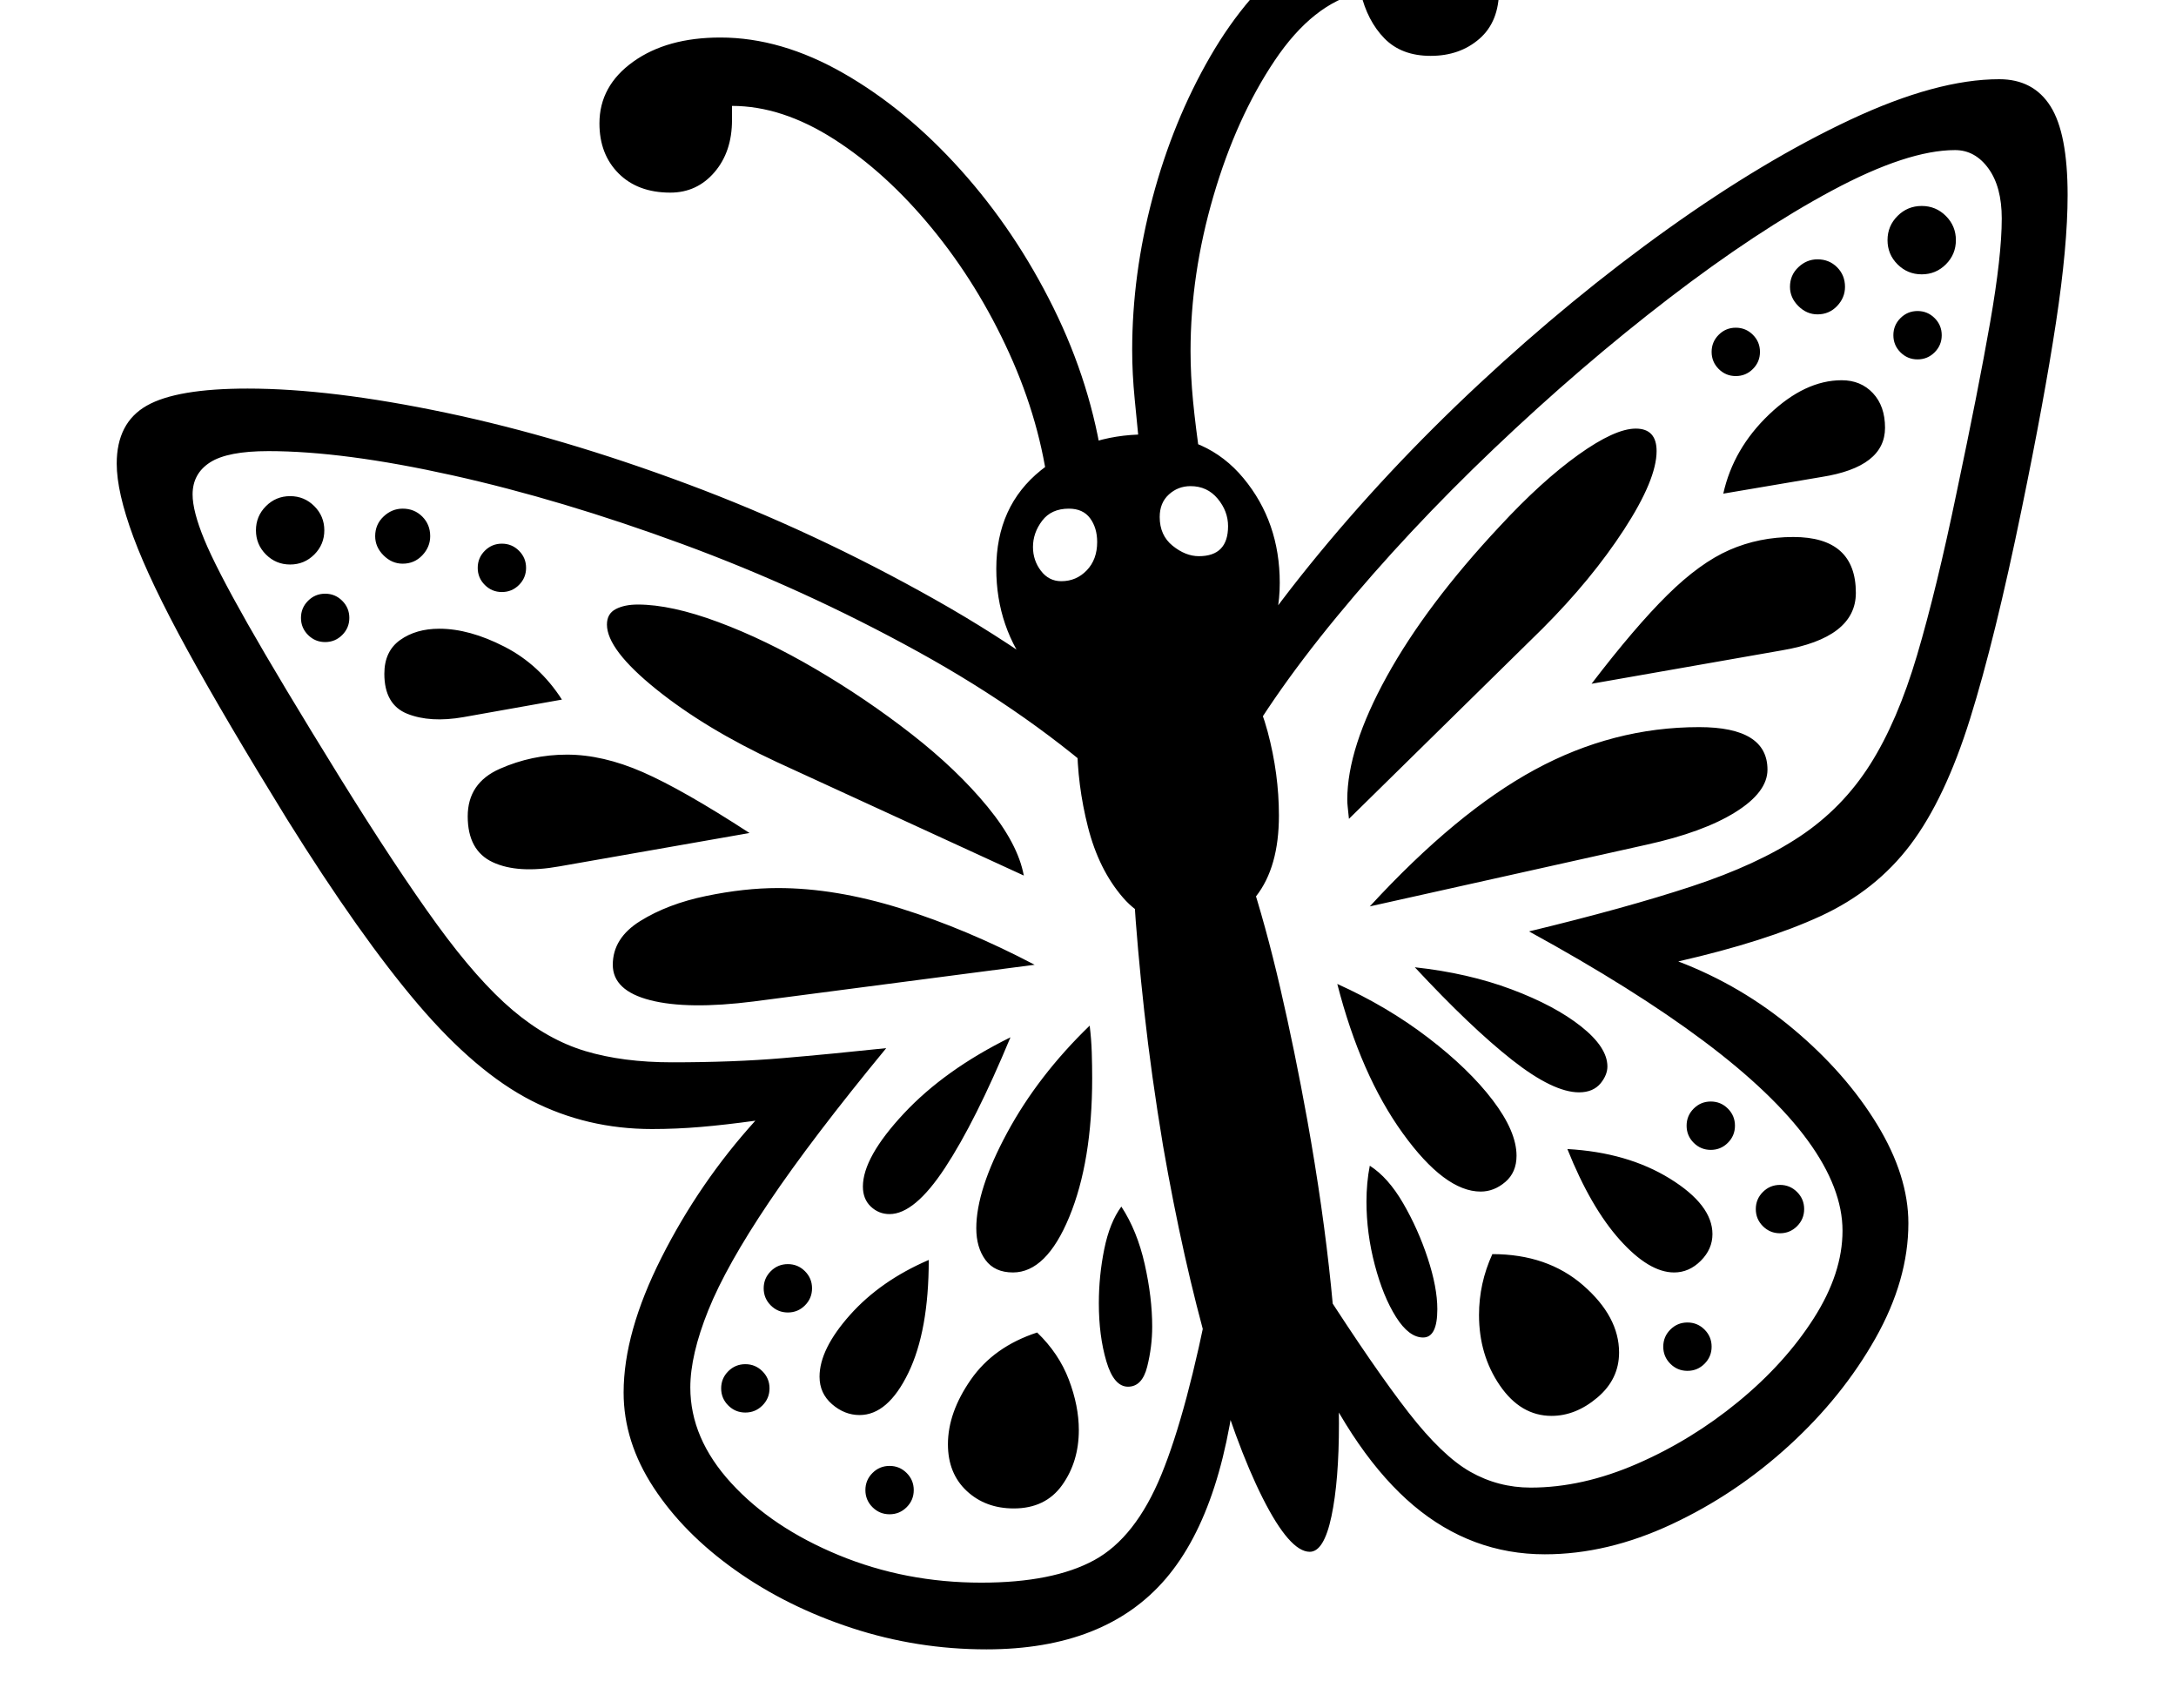 <svg xmlns="http://www.w3.org/2000/svg" viewBox="-10 0 2610 2048"><path d="M1173 1978q-83 0-161-25.5T872 1883t-98-99-36-114q0-72 45.5-162T896 1344q-36 5-65.5 7.5T772 1354q-78 0-144.5-34t-136-115.5T334 982q-74-120-119-202t-65-136-20-88q0-49 36-69.5T287 466q100 0 238 29t289.5 85.5 297 138.5T1372 906l-42 44q-102-93-239-168.5t-282.5-129-276-82.5T312 541q-49 0-70 13.5T221 593q0 20 14 54t52 101 111 185q67 108 116 175.5t91 103 87 49 104 13.5q74 0 132.5-5t124.5-12q-89 108-140.5 184.5t-73 130T818 1664q0 61 49 114.5t129 86.5 171 33q86 0 135.5-27t80.5-102.5 59-220.5l34 75q-15 185-87.5 270t-215.5 85zm-289-284q-12 0-20.5-8.5T855 1665t8.5-20.5 20.5-8.5 20.5 8.5 8.5 20.5-8.5 20.5-20.5 8.5zm173 122q-12 0-20.5-8.5t-8.5-20.5 8.5-20.5 20.5-8.5 20.5 8.5 8.5 20.5-8.5 20.5-20.5 8.5zm-122-242q-12 0-20.5-8.5T906 1545t8.5-20.5 20.5-8.5 20.5 8.5 8.5 20.5-8.5 20.5-20.5 8.5zm86 123q-18 0-33-13t-15-33q0-33 36.5-74t94.5-66q0 85-24.5 135.5T1021 1697zm185 112q-34 0-56.5-21t-22.5-56q0-38 27.5-77.5t79.5-56.5q26 25 38 56.5t12 60.5q0 38-20 66t-58 28zM380 770q-12 0-20.5-8.5T351 741t8.5-20.5T380 712t20.5 8.5T409 741t-8.5 20.5T380 770zm-42-93q-17 0-29-12t-12-29 12-29 29-12 29 12 12 29-12 29-29 12zm323 362q-50 9-80-5t-30-55q0-40 38.5-57t80.5-17q43 0 91 21t128 73zM546 860q-40 7-67.5-4T451 808q0-27 19-40.5t47-13.5q36 0 78 21.5t69 63.5zm511 596q-13 0-22.5-9t-9.5-24q0-35 49-87.5t128-91.5q-42 101-78.5 156.5T1057 1456zm286 207q-17 0-26-30.5t-9-69.5q0-33 6.5-65t20.5-51q19 29 28 69t9 75q0 24-6 48t-23 24zM473 676q-13 0-23-10t-10-23q0-14 10-23.5t23-9.5q14 0 23.5 9.5T506 643q0 13-9.5 23T473 676zm421 525q-79 10-124-1.5t-45-42.5q0-32 33-52.5t79-30 86-9.5q69 0 147.5 24.5T1231 1157zm311 325q-22 0-33-15t-11-38q0-46 37-114.5t99-128.5q2 16 2.5 32t.5 31q0 100-27.5 166.5T1205 1526zM592 710q-12 0-20.5-8.5T563 681t8.5-20.5T592 652t20.5 8.5T621 681t-8.5 20.5T592 710zm969 1151q-24 0-56.5-64.5t-64-174.5-55.5-248q-14-84-22.5-161t-12.5-141l138-24q20 61 37.5 136.5T1558 1343q19 106 28.5 199.5t9.5 164.5q0 69-9 111.5t-26 42.5zm-343-811L922 914q-86-40-145-87.5T718 749q0-13 10.5-18.5T755 725q40 0 96.5 21t117 56.5 115 78 91 87 43.5 82.5zm479 554q-17 0-32.5-24.5T1639 1517t-10-76q0-11 1-22t3-21q22 14 40 45t29.5 66 11.5 61q0 34-17 34zm154 94q-37 0-62-36.5t-25-84.5q0-38 16-73 66 0 109 37.5t43 80.5q0 32-26 54t-55 22zm-85-269q-43 0-93.5-70t-78.5-179q60 27 109 64.5t77.5 75 28.5 66.5q0 20-13.5 31.5T1766 1429zm248 215q-12 0-20.5-8.5t-8.5-20.5 8.5-20.5 20.5-8.5 20.5 8.5 8.5 20.5-8.5 20.5-20.5 8.5zm-601-534q-47 0-76-33.5t-42-84.5-13-102q0-131 112-131 46 0 74.5 34t42 84.5T1524 978q0 62-27.5 97t-83.5 35zm585 416q-30 0-65-39t-63-109q72 4 123 35.5t51 66.5q0 18-14 32t-32 14zm-114-216q-31 0-80.5-39T1687 1160q64 7 116 26.5t83.5 44.5 31.5 48q0 10-8 20-9 11-26 11zm-621-613q18 0 30.5-13t12.5-34q0-17-8.5-28.5T1272 610q-21 0-32 14.5t-11 31.5q0 16 9.5 28.5T1263 697zm83 164q-75 0-118-54t-43-125q0-75 53.5-118t125.5-43q74 0 117.5 52.5T1525 699q0 75-53 118.5T1346 861zm779 618q-12 0-20.5-8.5t-8.5-20.5 8.5-20.5 20.5-8.5 20.5 8.5 8.5 20.5-8.5 20.5-20.5 8.5zm-83-100q-12 0-20.5-8.5t-8.5-20.5 8.5-20.5 20.5-8.5 20.5 8.5 8.5 20.5-8.5 20.5-20.5 8.5zm-794-789q-10-84-47.5-166.5T1108 274 990.5 167 868 127v17q0 38-21 62.5T794 231q-39 0-62-23t-23-60q0-45 40.5-74T854 45q73 0 148 43t140.5 116 111 165 59.5 190zm180 77q35 0 35-36 0-18-12.5-33t-32.5-15q-15 0-26 10t-11 27q0 22 15.5 34.5T1428 667zm205 420q104-113 198-164t197-51q82 0 82 51 0 27-38.5 51t-106.5 39zm210 777q-88 0-157.5-58.5T1561 1626l15-82q63 98 103.5 150t74 71 72.5 19q62 0 127.5-28.5T2075 1681t90.5-100 34.5-105-41.5-108-125-119.5T1824 1117q116-28 195-54t130-60 84-86 56.5-131.5T2337 590q26-123 40-203t14-125q0-38-16-60t-40-22q-57 0-147.5 48.5t-196 129.5T1782 538t-188.5 201.5T1462 931l-49-33q56-107 147.5-220t203-217 227-186.5 219-131T2388 95q41 0 61.5 32.5T2470 234q0 61-14 153t-41 223q-32 156-62 252t-71.5 151-107.5 85.5-171 54.5q76 29 138.5 81.5t100 114T2279 1467q0 68-39.5 138T2136 1733.5t-141 94.5-152 36zm-235-882q-1-10-1.5-14.5t-.5-8.5q0-62 47.5-148T1789 631q50-54 94-85.5t69-31.5 25 27q0 34-39 94t-98 119zm291-162q52-68 91-106.5t74.5-54T2141 644q75 0 75 67 0 54-89 69zm-469-267-72-3q-4-41-7-71.5t-3-58.5q0-91 24.5-183t69-169 106-123.5T1682-102q51 0 78.5 23t27.5 67q0 38-23.5 58.5T1706 67t-55.5-21T1622-9q-57 13-103 81.5T1445.5 235 1418 421q0 29 3 60t9 72zm627 39q12-54 55-95t87-41q23 0 37.5 15.5T2251 513q0 47-76 59zm15-141q-12 0-20.5-8.5T2043 422t8.5-20.5 20.5-8.5 20.5 8.5 8.5 20.5-8.5 20.5-20.5 8.5zm98-74q-13 0-23-10t-10-23q0-14 10-23.5t23-9.5q14 0 23.5 9.5t9.5 23.5q0 13-9.5 23t-23.5 10zm120 54q-12 0-20.5-8.5T2261 402t8.5-20.5 20.5-8.5 20.5 8.5 8.5 20.5-8.5 20.5-20.5 8.5zm5-102q-17 0-29-12t-12-29 12-29 29-12 29 12 12 29-12 29-29 12z"/></svg>